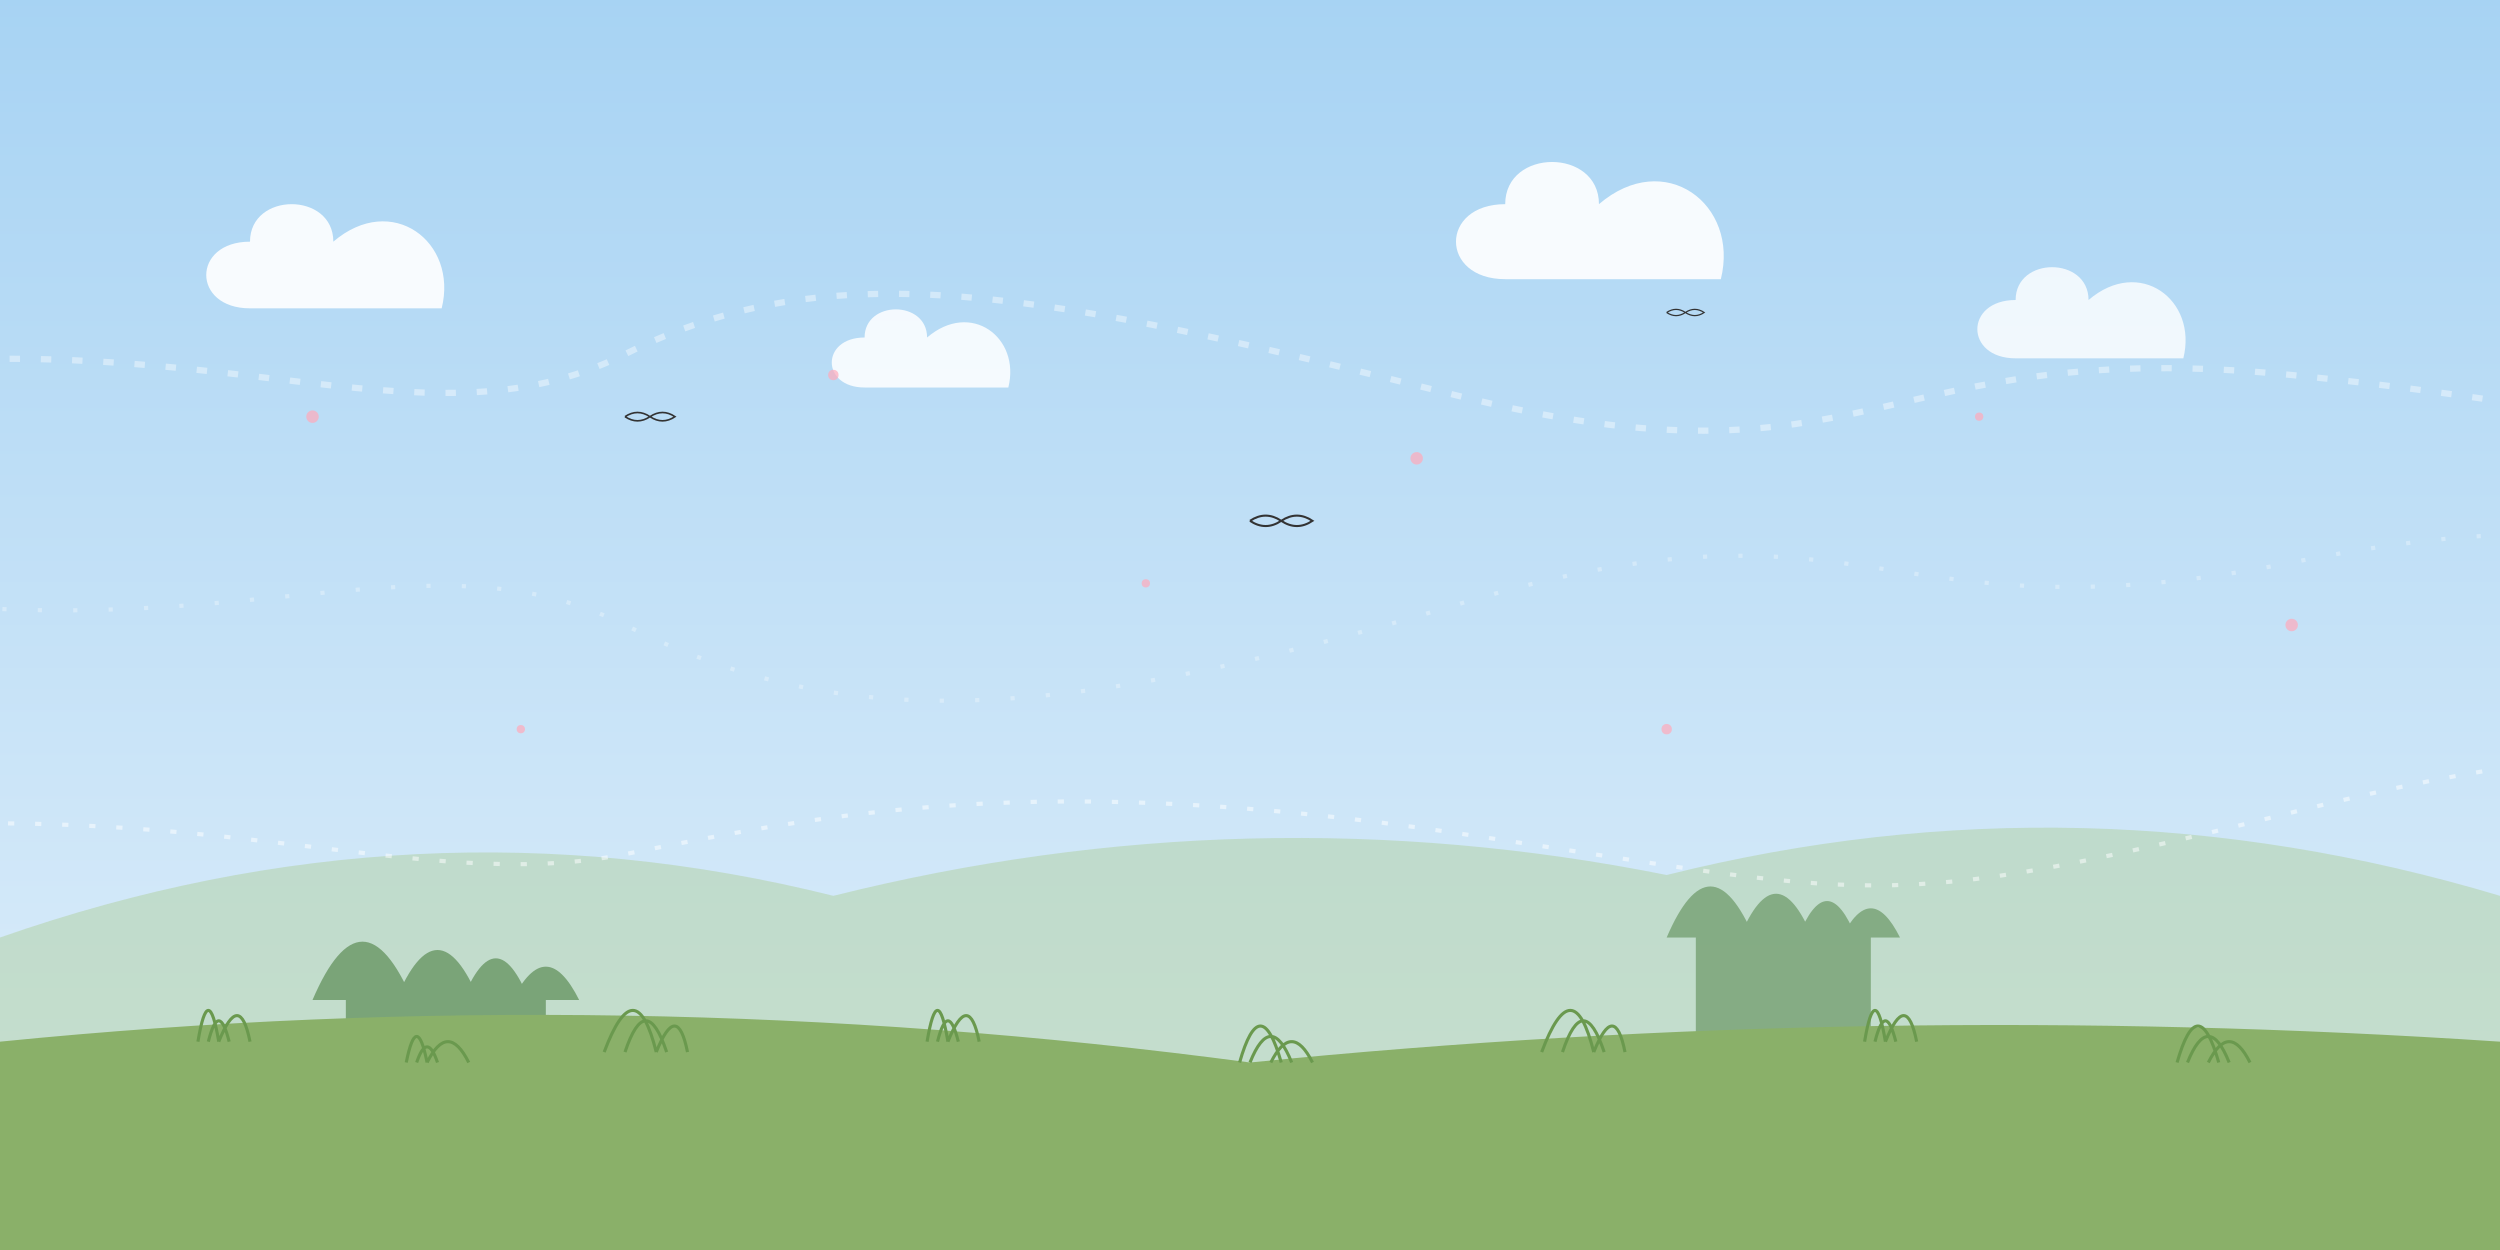 <svg xmlns="http://www.w3.org/2000/svg" width="1200" height="600" viewBox="0 0 1200 600">
  <rect x="0" y="0" width="1200" height="600" fill="#808080" stroke="none"/>
  <!-- 背景天空渐变 -->
  <defs>
    <linearGradient id="sky" x1="0%" y1="0%" x2="0%" y2="100%">
      <stop offset="0%" stop-color="#a7d3f3" />
      <stop offset="100%" stop-color="#e2f0fb" />
    </linearGradient>
    
    <!-- 风的路径动画 -->
    <path id="windPath1" d="M-100,180 C100,150 200,220 300,170 S500,140 700,190 S900,160 1100,180 S1300,230 1500,180" />
    <path id="windPath2" d="M-100,280 C100,320 200,250 300,300 S500,350 700,290 S900,310 1100,270 S1300,290 1500,310" />
    <path id="windPath3" d="M-100,400 C100,380 200,430 300,410 S500,370 700,400 S900,440 1100,390 S1300,370 1500,410" />
  </defs>
  
  <!-- 天空背景 -->
  <rect width="100%" height="100%" fill="url(#sky)" />
  
  <!-- 远处的山丘 -->
  <path d="M0,450 Q200,380 400,430 Q600,380 800,420 Q1000,370 1200,430 L1200,600 L0,600 Z" fill="#b0d0a0" opacity="0.5" />
  
  <!-- 远处的树木剪影 -->
  <g transform="translate(150, 400) scale(0.8)">
    <path d="M0,100 Q30,30 60,100 L50,100 Q75,40 100,100 L90,100 Q110,50 130,100 L120,100 Q140,60 160,100 L140,100 L140,200 L20,200 L20,100 Z" fill="#5c8c54" opacity="0.7" />
  </g>
  
  <g transform="translate(800, 380) scale(0.7)">
    <path d="M0,100 Q30,30 60,100 L50,100 Q75,40 100,100 L90,100 Q110,50 130,100 L120,100 Q140,60 160,100 L140,100 L140,200 L20,200 L20,100 Z" fill="#5c8c54" opacity="0.6" />
  </g>
  
  <!-- 草地 -->
  <path d="M0,500 Q300,470 600,510 Q900,480 1200,500 L1200,600 L0,600 Z" fill="#8ab069" />
  
  <!-- 前景草丛细节 -->
  <g id="grassDetail">
    <!-- 多组草叶 -->
    <g transform="translate(100, 500)">
      <path d="M0,0 Q5,-20 10,0 M-5,0 Q0,-30 5,0 M5,0 Q15,-25 20,0" stroke="#6a994e" stroke-width="1.5" fill="none" />
    </g>
    
    <g transform="translate(200, 510)">
      <path d="M0,0 Q5,-15 10,0 M-5,0 Q0,-25 5,0 M5,0 Q15,-20 25,0" stroke="#6a994e" stroke-width="1.5" fill="none" />
    </g>
    
    <g transform="translate(300, 505)">
      <path d="M0,0 Q10,-30 20,0 M-10,0 Q5,-40 15,0 M15,0 Q25,-25 30,0" stroke="#6a994e" stroke-width="1.5" fill="none" />
    </g>
    
    <g transform="translate(450, 500)">
      <path d="M0,0 Q5,-20 10,0 M-5,0 Q0,-30 5,0 M5,0 Q15,-25 20,0" stroke="#6a994e" stroke-width="1.5" fill="none" />
    </g>
    
    <g transform="translate(600, 510)">
      <path d="M0,0 Q10,-25 20,0 M-5,0 Q5,-35 15,0 M10,0 Q20,-20 30,0" stroke="#6a994e" stroke-width="1.5" fill="none" />
    </g>
    
    <g transform="translate(750, 505)">
      <path d="M0,0 Q10,-30 20,0 M-10,0 Q5,-40 15,0 M15,0 Q25,-25 30,0" stroke="#6a994e" stroke-width="1.5" fill="none" />
    </g>
    
    <g transform="translate(900, 500)">
      <path d="M0,0 Q5,-20 10,0 M-5,0 Q0,-30 5,0 M5,0 Q15,-25 20,0" stroke="#6a994e" stroke-width="1.5" fill="none" />
    </g>
    
    <g transform="translate(1050, 510)">
      <path d="M0,0 Q10,-25 20,0 M-5,0 Q5,-35 15,0 M10,0 Q20,-20 30,0" stroke="#6a994e" stroke-width="1.5" fill="none" />
    </g>
  </g>
  
  <!-- 云朵 -->
  <g class="cloud" transform="translate(100, 100) scale(0.8)">
    <path d="M25,60 C-10,60 -10,20 25,20 C25,-10 75,-10 75,20 C110,-10 150,20 140,60 Z" fill="white" opacity="0.9" />
  </g>
  
  <g class="cloud" transform="translate(400, 150) scale(0.6)">
    <path d="M25,60 C-10,60 -10,20 25,20 C25,-10 75,-10 75,20 C110,-10 150,20 140,60 Z" fill="white" opacity="0.85" />
  </g>
  
  <g class="cloud" transform="translate(700, 80) scale(0.9)">
    <path d="M25,60 C-10,60 -10,20 25,20 C25,-10 75,-10 75,20 C110,-10 150,20 140,60 Z" fill="white" opacity="0.9" />
  </g>
  
  <g class="cloud" transform="translate(950, 130) scale(0.7)">
    <path d="M25,60 C-10,60 -10,20 25,20 C25,-10 75,-10 75,20 C110,-10 150,20 140,60 Z" fill="white" opacity="0.8" />
  </g>
  
  <!-- 风的可视化 -->
  <g class="wind">
    <!-- 风线1 -->
    <path d="M-100,180 C100,150 200,220 300,170 S500,140 700,190 S900,160 1100,180 S1300,230 1500,180" fill="none" stroke="rgba(255,255,255,0.4)" stroke-width="3" stroke-dasharray="5,10" />
    
    <!-- 风线2 -->
    <path d="M-100,280 C100,320 200,250 300,300 S500,350 700,290 S900,310 1100,270 S1300,290 1500,310" fill="none" stroke="rgba(255,255,255,0.3)" stroke-width="2" stroke-dasharray="2,15" />
    
    <!-- 风线3 -->
    <path d="M-100,400 C100,380 200,430 300,410 S500,370 700,400 S900,440 1100,390 S1300,370 1500,410" fill="none" stroke="rgba(255,255,255,0.5)" stroke-width="2" stroke-dasharray="3,10" />
  </g>
  
  <!-- 风中的花瓣或叶子 -->
  <g class="petals">
    <circle cx="150" cy="200" r="3" fill="#ffaabb" opacity="0.7" />
    <circle cx="250" cy="350" r="2" fill="#ffaabb" opacity="0.7" />
    <circle cx="400" cy="180" r="2.5" fill="#ffaabb" opacity="0.7" />
    <circle cx="550" cy="280" r="2" fill="#ffaabb" opacity="0.7" />
    <circle cx="680" cy="220" r="3" fill="#ffaabb" opacity="0.7" />
    <circle cx="800" cy="350" r="2.5" fill="#ffaabb" opacity="0.7" />
    <circle cx="950" cy="200" r="2" fill="#ffaabb" opacity="0.7" />
    <circle cx="1100" cy="300" r="3" fill="#ffaabb" opacity="0.7" />
  </g>
  
  <!-- 小鸟 -->
  <g transform="translate(600, 250) scale(0.5)">
    <path d="M0,0 Q15,-10 30,0 Q15,10 0,0 M30,0 Q45,-10 60,0 Q45,10 30,0" fill="none" stroke="#333" stroke-width="2" />
  </g>
  
  <g transform="translate(300, 200) scale(0.4)">
    <path d="M0,0 Q15,-10 30,0 Q15,10 0,0 M30,0 Q45,-10 60,0 Q45,10 30,0" fill="none" stroke="#333" stroke-width="2" />
  </g>
  
  <g transform="translate(800, 150) scale(0.3)">
    <path d="M0,0 Q15,-10 30,0 Q15,10 0,0 M30,0 Q45,-10 60,0 Q45,10 30,0" fill="none" stroke="#333" stroke-width="2" />
  </g>
  
  <!-- 动画定义 -->
  <style>
    @keyframes float {
      0% { transform: translateY(0); }
      50% { transform: translateY(-10px); }
      100% { transform: translateY(0); }
    }
    
    @keyframes windMove {
      0% { transform: translateX(0); }
      100% { transform: translateX(100px); }
    }
    
    @keyframes petalsDrift {
      0% { transform: translate(0, 0) rotate(0); }
      100% { transform: translate(100px, 20px) rotate(360deg); }
    }
    
    .cloud {
      animation: float 10s infinite ease-in-out;
    }
    
    .wind {
      animation: windMove 15s infinite linear;
    }
    
    .petals {
      animation: petalsDrift 20s infinite linear;
    }
  </style>
</svg> 